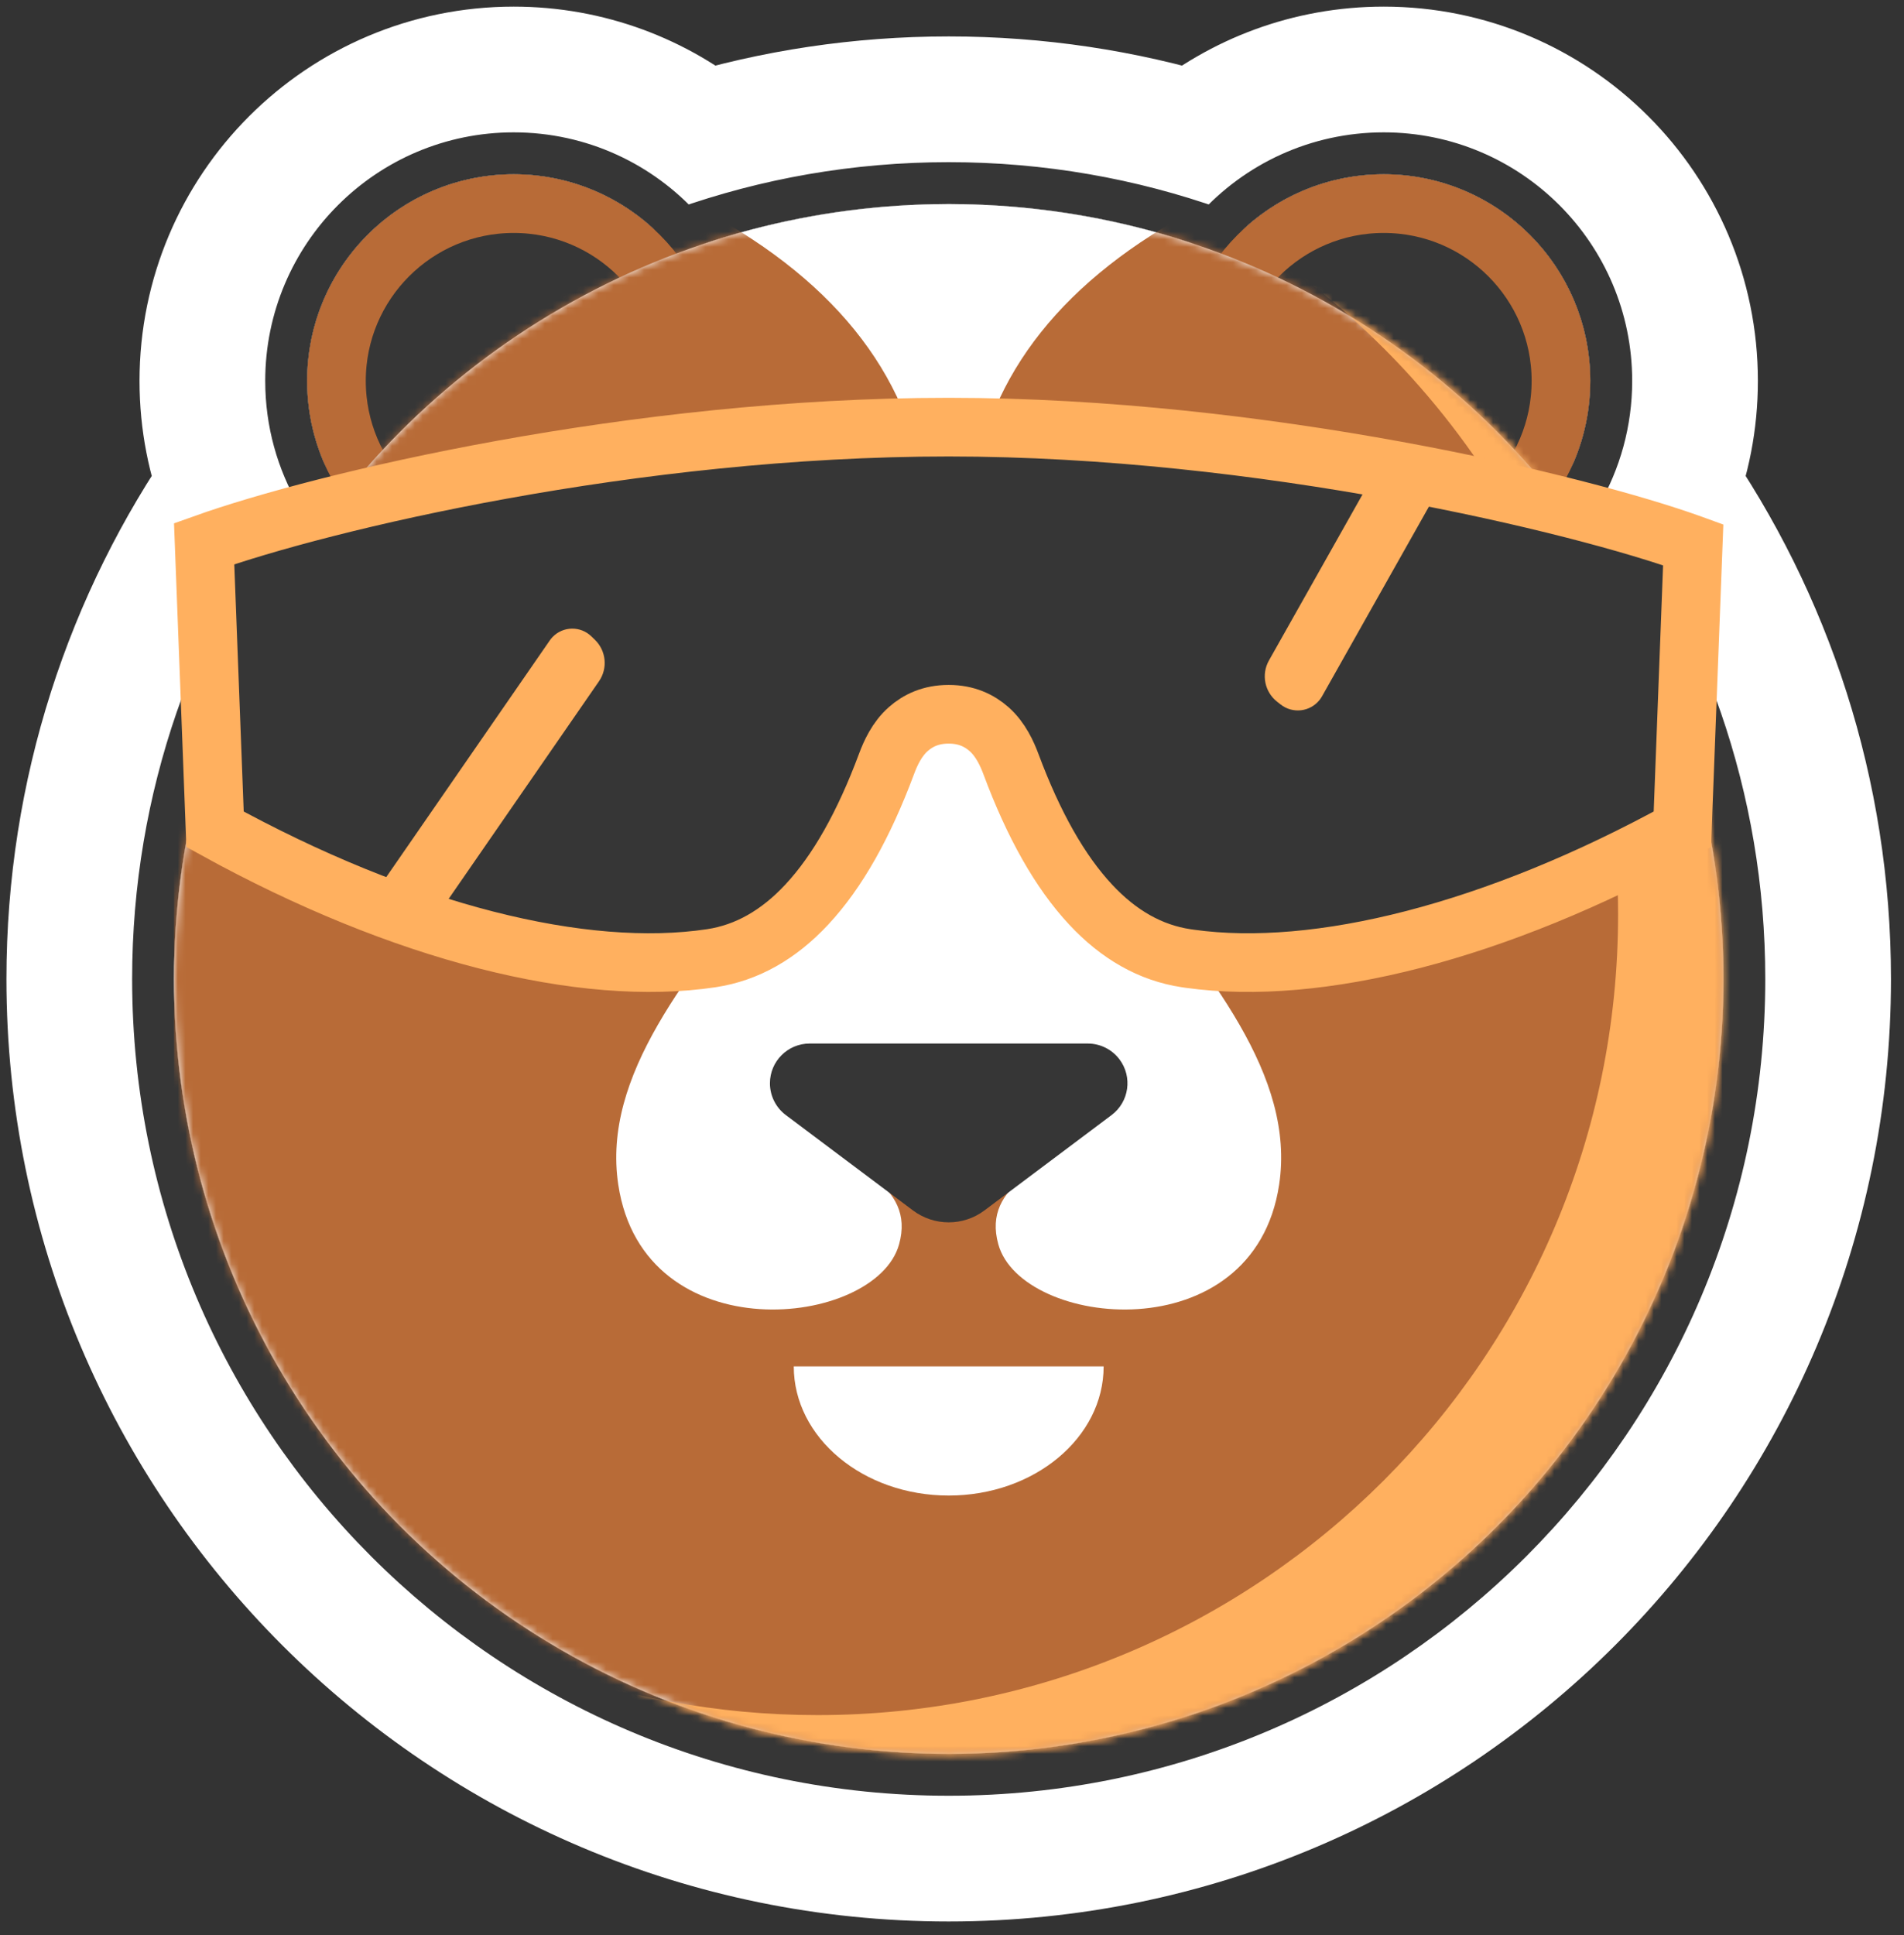 <?xml version="1.0" encoding="UTF-8"?>
<svg width="249px" height="253px" viewBox="0 0 249 253" version="1.1" xmlns="http://www.w3.org/2000/svg" xmlns:xlink="http://www.w3.org/1999/xlink">
    <rect x="0" y="0" width="249" height="253" fill="#333333" stroke="none"/>
    <title>编组 3备份 12</title>
    <defs>
        <path d="M158.198,0 C173.118,0 185.214,12.095 185.214,27.016 C185.214,32.616 183.509,37.819 180.591,42.133 C194.379,59.437 202.618,81.359 202.618,105.205 C202.618,161.157 157.26,206.514 101.309,206.514 C45.358,206.514 0,161.157 0,105.205 C0,81.359 8.239,59.437 22.025,42.131 C19.109,37.819 17.404,32.616 17.404,27.016 C17.404,12.095 29.5,0 44.42,0 C53.049,0 60.732,4.045 65.678,10.343 C76.761,6.175 88.769,3.896 101.309,3.896 C113.849,3.896 125.857,6.175 136.941,10.34 C141.886,4.045 149.569,0 158.198,0 Z" id="path-1"></path>
        <circle id="path-2" cx="101.309" cy="105.205" r="101.309"></circle>
    </defs>
    <g id="页面-1" stroke="none" stroke-width="1" fill="none" fill-rule="evenodd">
        <g id="贴纸" transform="translate(-1351, -815)">
            <g id="编组-3备份-12" transform="translate(1373.699, 837.26)">
                <g id="编组-15" transform="translate(0.061, 0.524)">
                    <g id="编组-2">
                        <g id="形状结合">
                            <path stroke="#FFFFFF" stroke-width="21.918" d="M158.198,-10.959 C168.684,-10.959 178.178,-6.708 185.05,0.164 C191.922,7.036 196.173,16.529 196.173,27.016 C196.173,31.988 195.216,36.737 193.478,41.092 C206.147,59.268 213.577,81.369 213.577,105.205 C213.577,136.207 201.011,164.274 180.694,184.591 C160.378,204.907 132.311,217.473 101.309,217.473 C70.307,217.473 42.24,204.907 21.924,184.591 C1.607,164.274 -10.959,136.207 -10.959,105.205 C-10.959,81.368 -3.528,59.266 9.139,41.087 C7.402,36.736 6.445,31.988 6.445,27.016 C6.445,16.529 10.696,7.036 17.568,0.164 C24.44,-6.708 33.934,-10.959 44.42,-10.959 C53.628,-10.959 62.071,-7.683 68.645,-2.232 C78.981,-5.373 89.947,-7.062 101.309,-7.062 C112.671,-7.062 123.639,-5.372 133.977,-2.235 C140.55,-7.684 148.992,-10.959 158.198,-10.959 Z" fill="#363636" fill-rule="evenodd"></path>
                            <path stroke="#363636" stroke-width="5.479" d="M158.198,-2.74 C166.415,-2.74 173.853,0.591 179.238,5.975 C184.623,11.36 187.953,18.799 187.953,27.016 C187.953,32.463 186.489,37.569 183.936,41.964 C197.373,59.489 205.358,81.415 205.358,105.205 C205.358,133.938 193.712,159.95 174.883,178.779 C156.053,197.608 130.041,209.254 101.309,209.254 C72.577,209.254 46.565,197.608 27.735,178.779 C8.906,159.95 -2.74,133.938 -2.74,105.205 C-2.74,81.412 5.247,59.484 18.683,41.957 C16.129,37.568 14.665,32.463 14.665,27.016 C14.665,18.799 17.995,11.36 23.38,5.975 C28.764,0.591 36.203,-2.74 44.42,-2.74 C53.2,-2.74 61.093,1.063 66.54,7.111 C77.411,3.255 89.115,1.157 101.309,1.157 C113.503,1.157 125.208,3.255 136.081,7.109 C141.526,1.062 149.418,-2.74 158.198,-2.74 Z"></path>
                        </g>
                        <circle id="椭圆形" stroke="#B86B37" stroke-width="7.671" fill="#363636" cx="158.198" cy="27.016" r="23.18"></circle>
                        <circle id="椭圆形备份-6" stroke="#B86B37" stroke-width="7.671" fill="#363636" cx="44.42" cy="27.016" r="23.18"></circle>
                        <mask id="mask-3" fill="white">
                            <use xlink:href="#path-2"></use>
                        </mask>
                        <use id="椭圆形" fill="#FFFFFF" xlink:href="#path-2"></use>
                        <path d="M134.917,3.896 L202.618,18.228 L202.618,209.511 L0,209.511 L0,18.228 L67.7,3.896 C85.914,13.256 96.097,25.83 98.249,41.618 C103.366,79.148 53.807,103.54 58.095,132.095 C61.406,154.142 91.776,150.831 94.817,139.912 C95.928,135.924 94.215,133.342 91.593,131.207 C87.039,127.497 115.605,127.489 111.049,131.187 C108.414,133.326 106.687,135.911 107.801,139.912 C110.842,150.831 141.212,154.142 144.523,132.095 C148.811,103.54 99.252,79.148 104.369,41.618 C106.488,26.076 116.388,13.65 134.07,4.338 L134.917,3.896 Z M121.571,155.86 L81.047,155.86 C81.047,165.185 90.119,172.745 101.309,172.745 C112.499,172.745 121.571,165.185 121.571,155.86 Z" id="形状结合" fill="#B86B37" mask="url(#mask-3)"></path>
                        <path d="M138.729,7.406 C178.064,22.465 205.995,60.574 205.995,105.205 C205.995,163.022 159.125,209.891 101.309,209.891 C81.316,209.891 62.633,204.287 46.743,194.564 C58.365,199.012 70.98,201.449 84.164,201.449 C141.981,201.449 188.85,154.58 188.85,96.763 C188.85,59.182 169.048,26.227 139.308,7.761 Z" id="形状结合" fill="#FFB05F" mask="url(#mask-3)"></path>
                        <path d="M105.985,117.155 L122.61,129.624 C124.905,131.345 125.37,134.602 123.649,136.897 C122.668,138.205 121.128,138.975 119.493,138.975 L83.125,138.975 C80.256,138.975 77.93,136.649 77.93,133.78 C77.93,132.145 78.7,130.605 80.008,129.624 L96.633,117.155 C99.404,115.077 103.214,115.077 105.985,117.155 Z" id="三角形" fill="#363636" mask="url(#mask-3)" transform="translate(101.309, 126.312) scale(1, -1) translate(-101.309, -126.312) "></path>
                    </g>
                    <g id="编组-13" transform="translate(0, 29.224)">
                        <path d="M101.309,3.836 C142.363,3.837 183.891,13.884 198.459,19.143 L198.674,19.221 L197.255,56.416 C172.788,69.891 149.538,75.662 132.881,73.346 L132.357,73.27 C127.681,72.567 123.539,70.192 119.874,66.262 C115.84,61.938 112.402,55.813 109.469,47.948 C108.951,46.554 108.108,44.662 106.579,43.316 C105.316,42.205 103.635,41.376 101.309,41.376 C98.962,41.376 97.287,42.202 96.031,43.307 C94.516,44.638 93.682,46.515 93.184,47.854 C90.218,55.809 86.779,61.937 82.744,66.262 C79.079,70.192 74.937,72.567 70.261,73.27 C53.569,75.782 30.088,70.032 5.363,56.416 L5.363,56.416 L3.938,19.079 C19.435,13.544 60.164,3.834 101.309,3.836 Z" id="路径" stroke="#FFB05F" stroke-width="7.671" fill="#363636"></path>
                        <path d="M151.454,8.323 L159.897,8.323 L155.334,38.526 C155.022,40.591 153.248,42.117 151.16,42.117 L150.571,42.117 C148.565,42.117 146.939,40.491 146.939,38.486 C146.939,38.304 146.953,38.123 146.98,37.943 L151.454,8.323 L151.454,8.323 Z" id="矩形" fill="#FFB05F" transform="translate(153.123, 25.22) scale(-1, 1) rotate(-38) translate(-153.123, -25.22) "></path>
                        <path d="M41.656,27.673 L50.099,27.673 L43.723,66.392 C43.388,68.431 41.625,69.927 39.558,69.927 L38.92,69.927 C36.941,69.927 35.337,68.323 35.337,66.344 C35.337,66.149 35.353,65.955 35.385,65.762 L41.656,27.673 L41.656,27.673 Z" id="矩形备份-8" fill="#FFB05F" transform="translate(42.399, 48.8) scale(1, -1) rotate(-44) translate(-42.399, -48.8) "></path>
                    </g>
                </g>
            </g>
        </g>
    </g>
</svg>
